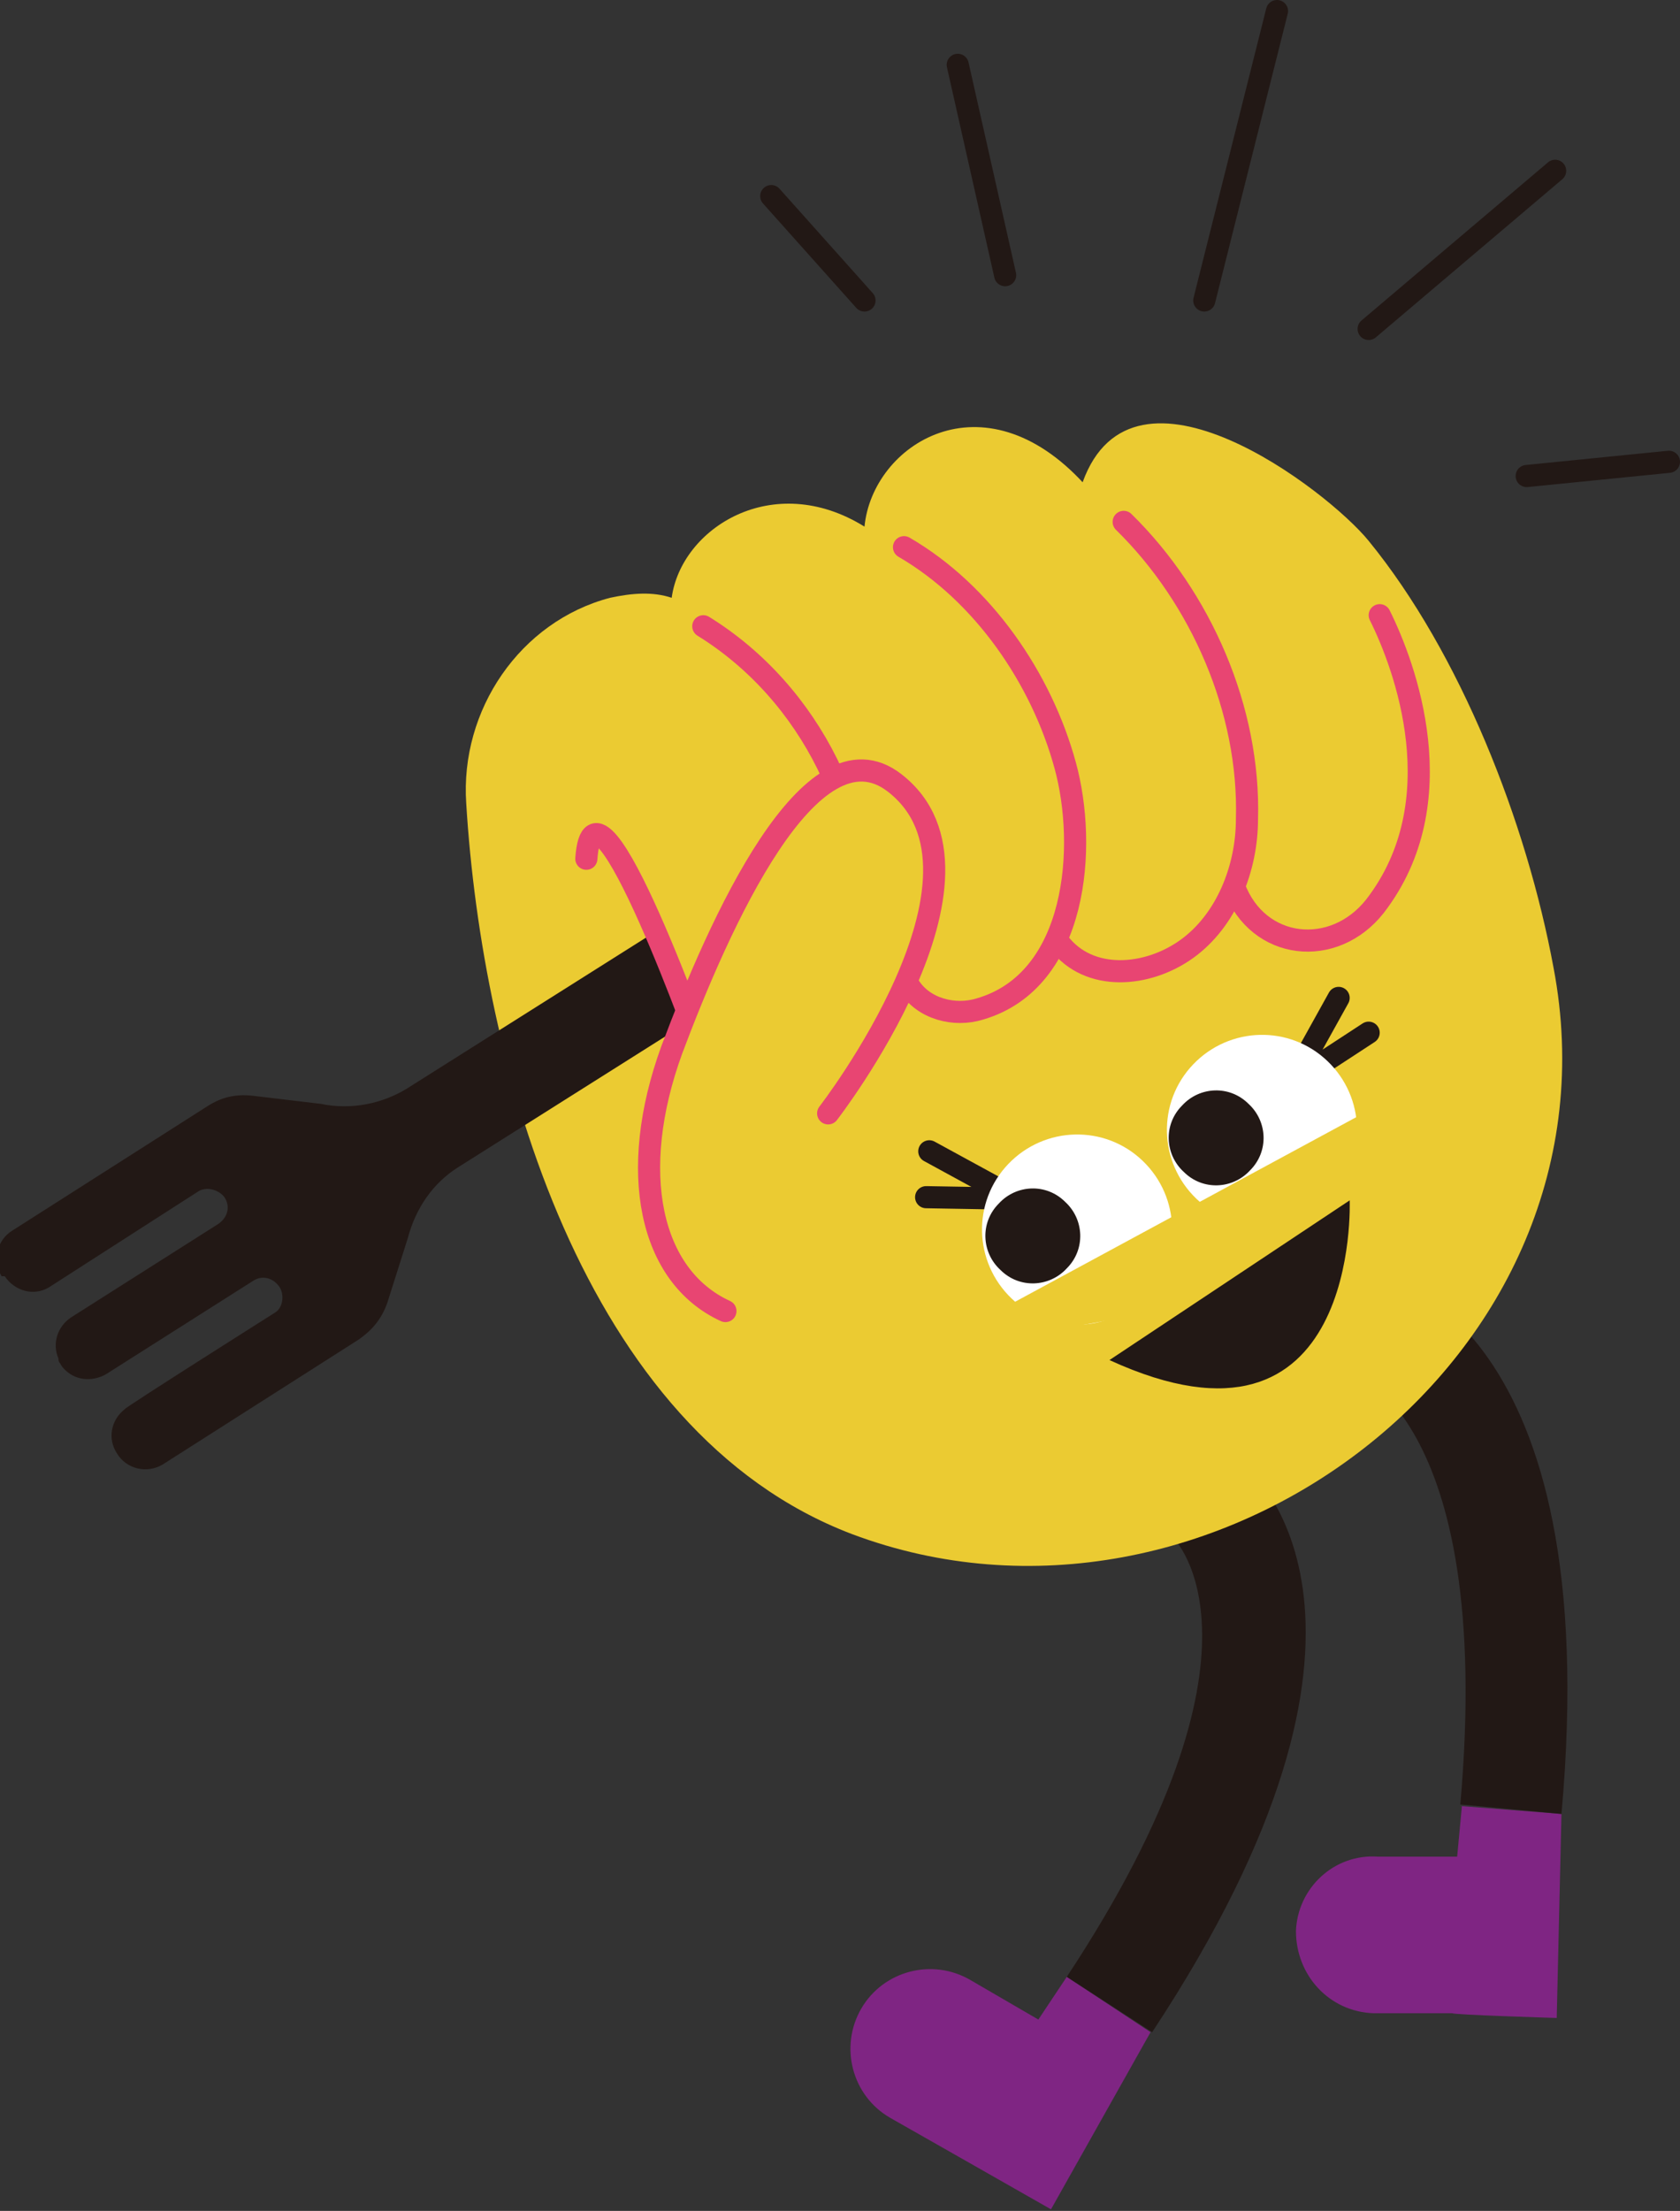 <?xml version="1.0" encoding="UTF-8"?>
<svg id="_レイヤー_2" data-name="レイヤー 2" xmlns="http://www.w3.org/2000/svg" viewBox="0 0 106.3 139.8">
  <rect x="0" y="0" width="106.3" height="139.8" fill="#333333" stroke="none"/>
  <defs>
    <style>
      .cls-1 {
        stroke: #221815;
      }

      .cls-1, .cls-2 {
        fill: none;
        stroke-linecap: round;
        stroke-linejoin: round;
        stroke-width: 1.4px;
      }

      .cls-2 {
        stroke: #e84572;
      }

      .cls-3 {
        fill: #ebcb32;
      }

      .cls-4 {
        fill: #fff;
      }

      .cls-5 {
        fill: #7f2583;
      }

      .cls-6 {
        fill: #221815;
      }
    </style>
  </defs>
  <g id="_レイヤー_1-2" data-name="レイヤー 1">
    <g>
      <path class="cls-5" d="m92.5,114.2l-.3,3.2h-5c-2.8-.2-5.1,2-5.2,4.7,0,2.8,2.1,5.1,4.9,5.2h5c0,.1,6.6.3,6.6.3l.3-12.9-6.4-.5Z"/>
      <path class="cls-6" d="m98.8,114.7l-6.4-.6c2.2-25-7.2-27.6-7.3-27.6l1.2-6.3c1.6.3,15.3,3.5,12.5,34.5"/>
      <path class="cls-5" d="m67.5,125l-1.8,2.7-4.3-2.5c-2.4-1.4-5.5-.6-6.9,1.8-1.4,2.4-.6,5.5,1.8,6.9l4.4,2.5,5.8,3.3,6.3-11.2-5.3-3.5Z"/>
      <path class="cls-6" d="m72.9,128.5l-5.4-3.5c13.8-20.9,6.8-27.7,6.7-27.8l4.1-5c1.3,1,11.7,10.4-5.4,36.3"/>
      <path class="cls-3" d="m68.6,30.6c-6.4-7-13.4-2.5-13.9,2.7-5.8-3.6-11.6.1-12.2,4.5-1.2-.4-2.5-.3-3.9,0-5.7,1.5-9.5,7.1-9.1,13,1,16.4,7.3,39.7,24.4,46.2,22.6,8.5,49.1-11.1,44.4-35.8-1.7-9.2-5.9-19.9-11.7-27-2.6-3.2-14.9-12.6-18.1-3.7"/>
      <path class="cls-6" d="m.3,80.7c.6.9,1.8,1.3,2.8.7,0,0,9.5-6.1,9.5-6.1.6-.3,1.3,0,1.6.4.4.6.2,1.3-.4,1.7l-9.3,5.9c-.9.6-1.2,1.7-.8,2.6,0,.1,0,.2.1.3h0s0,0,0,0c0,0,0,0,0,0,0,0,.1.2.2.3.7.8,1.8.9,2.7.4l9.3-5.9c.6-.4,1.3-.2,1.7.4.3.5.2,1.3-.3,1.6,0,0-9.5,6-9.5,6.1-.9.7-1.1,1.9-.5,2.8.6,1,1.9,1.3,2.9.7l12.4-7.9c.4-.3,1.3-.9,1.8-2.3l1.3-4.1c.5-1.9,1.6-3.5,3.2-4.5l18.7-11.8c.9-.6,1.2-1.8.6-2.8l-.5-.8h0s-.5-.8-.5-.8c-.6-.9-1.8-1.2-2.8-.6l-18.7,11.8c-1.6,1-3.6,1.4-5.5,1l-4.2-.5c-1.5-.2-2.4.3-2.9.6l-12.4,7.9c-1,.6-1.3,1.9-.7,2.9"/>
      <polyline class="cls-1" points="86.6 65.3 81.7 68.5 84.7 63.1"/>
      <polyline class="cls-1" points="58.8 72.8 64.3 75.8 58.6 75.7"/>
      <path class="cls-4" d="m72.3,73.4c2.4,2.3,2.5,6.1.2,8.5-2.3,2.4-6.1,2.5-8.5.2-2.4-2.3-2.5-6.1-.2-8.5s6.1-2.5,8.5-.2"/>
      <path class="cls-6" d="m67.4,76c1.2,1.1,1.3,3,.1,4.2-1.1,1.2-3,1.3-4.2.1-1.2-1.1-1.3-3-.1-4.2,1.1-1.2,3-1.3,4.2-.1"/>
      <path class="cls-4" d="m84,67.1c2.4,2.3,2.5,6.1.2,8.5-2.3,2.4-6.1,2.5-8.5.2-2.4-2.3-2.5-6.1-.2-8.5,2.3-2.4,6.1-2.5,8.5-.2"/>
      <path class="cls-6" d="m79,69.8c1.2,1.1,1.3,3,.1,4.2-1.1,1.2-3,1.3-4.2.1-1.2-1.1-1.3-3-.1-4.2,1.1-1.2,3-1.3,4.2-.1"/>
      <path class="cls-3" d="m87,70l-27,14.6s27.4-.3,27-14.6"/>
      <path class="cls-6" d="m70.2,86l15.2-10.1s.7,17.4-15.2,10.1"/>
      <path class="cls-3" d="m44.5,39.6c6.8,4.2,10.8,12.3,10,20.2l-9.8,7.4s-7.1-20.1-7.6-12.9"/>
      <path class="cls-2" d="m44.5,39.6c6.8,4.2,10.8,12.3,10,20.2l-9.8,7.4s-7.1-20.1-7.6-12.9"/>
      <path class="cls-2" d="m78.1,56.1c1.5,4,6.3,4.5,8.9,1.2,5.1-6.6,1.9-15.2.3-18.4"/>
      <path class="cls-2" d="m71.1,33c4.9,4.8,8,11.9,7.8,18.8,0,3.1-1.3,6.4-3.8,8.2-2.5,1.8-6.2,2.1-8.1-.4"/>
      <path class="cls-2" d="m57.2,34.6c5,2.9,8.7,8.3,10.2,13.8,1.4,5.1.8,13.6-5.4,15.4-1.6.5-3.6,0-4.5-1.5"/>
      <path class="cls-3" d="m45.9,82.9c-4.8-2.2-6.2-8.8-3.4-16.5,3-8,8.8-21,14.1-16.9,7.5,5.8-4.2,20.9-4.2,20.9"/>
      <path class="cls-2" d="m45.9,82.9c-4.8-2.2-6.2-8.8-3.4-16.5,3-8,8.8-21,14.1-16.9,7.5,5.8-4.2,20.9-4.2,20.9"/>
      <line class="cls-1" x1="80.8" y1=".7" x2="76.2" y2="19"/>
      <line class="cls-1" x1="60.6" y1="4.1" x2="63.6" y2="17.4"/>
      <line class="cls-1" x1="86.6" y1="20.8" x2="98.4" y2="10.8"/>
      <line class="cls-1" x1="96.6" y1="30.1" x2="105.6" y2="29.2"/>
      <line class="cls-1" x1="48.8" y1="12.4" x2="54.7" y2="19"/>
    </g>
  </g>
</svg>